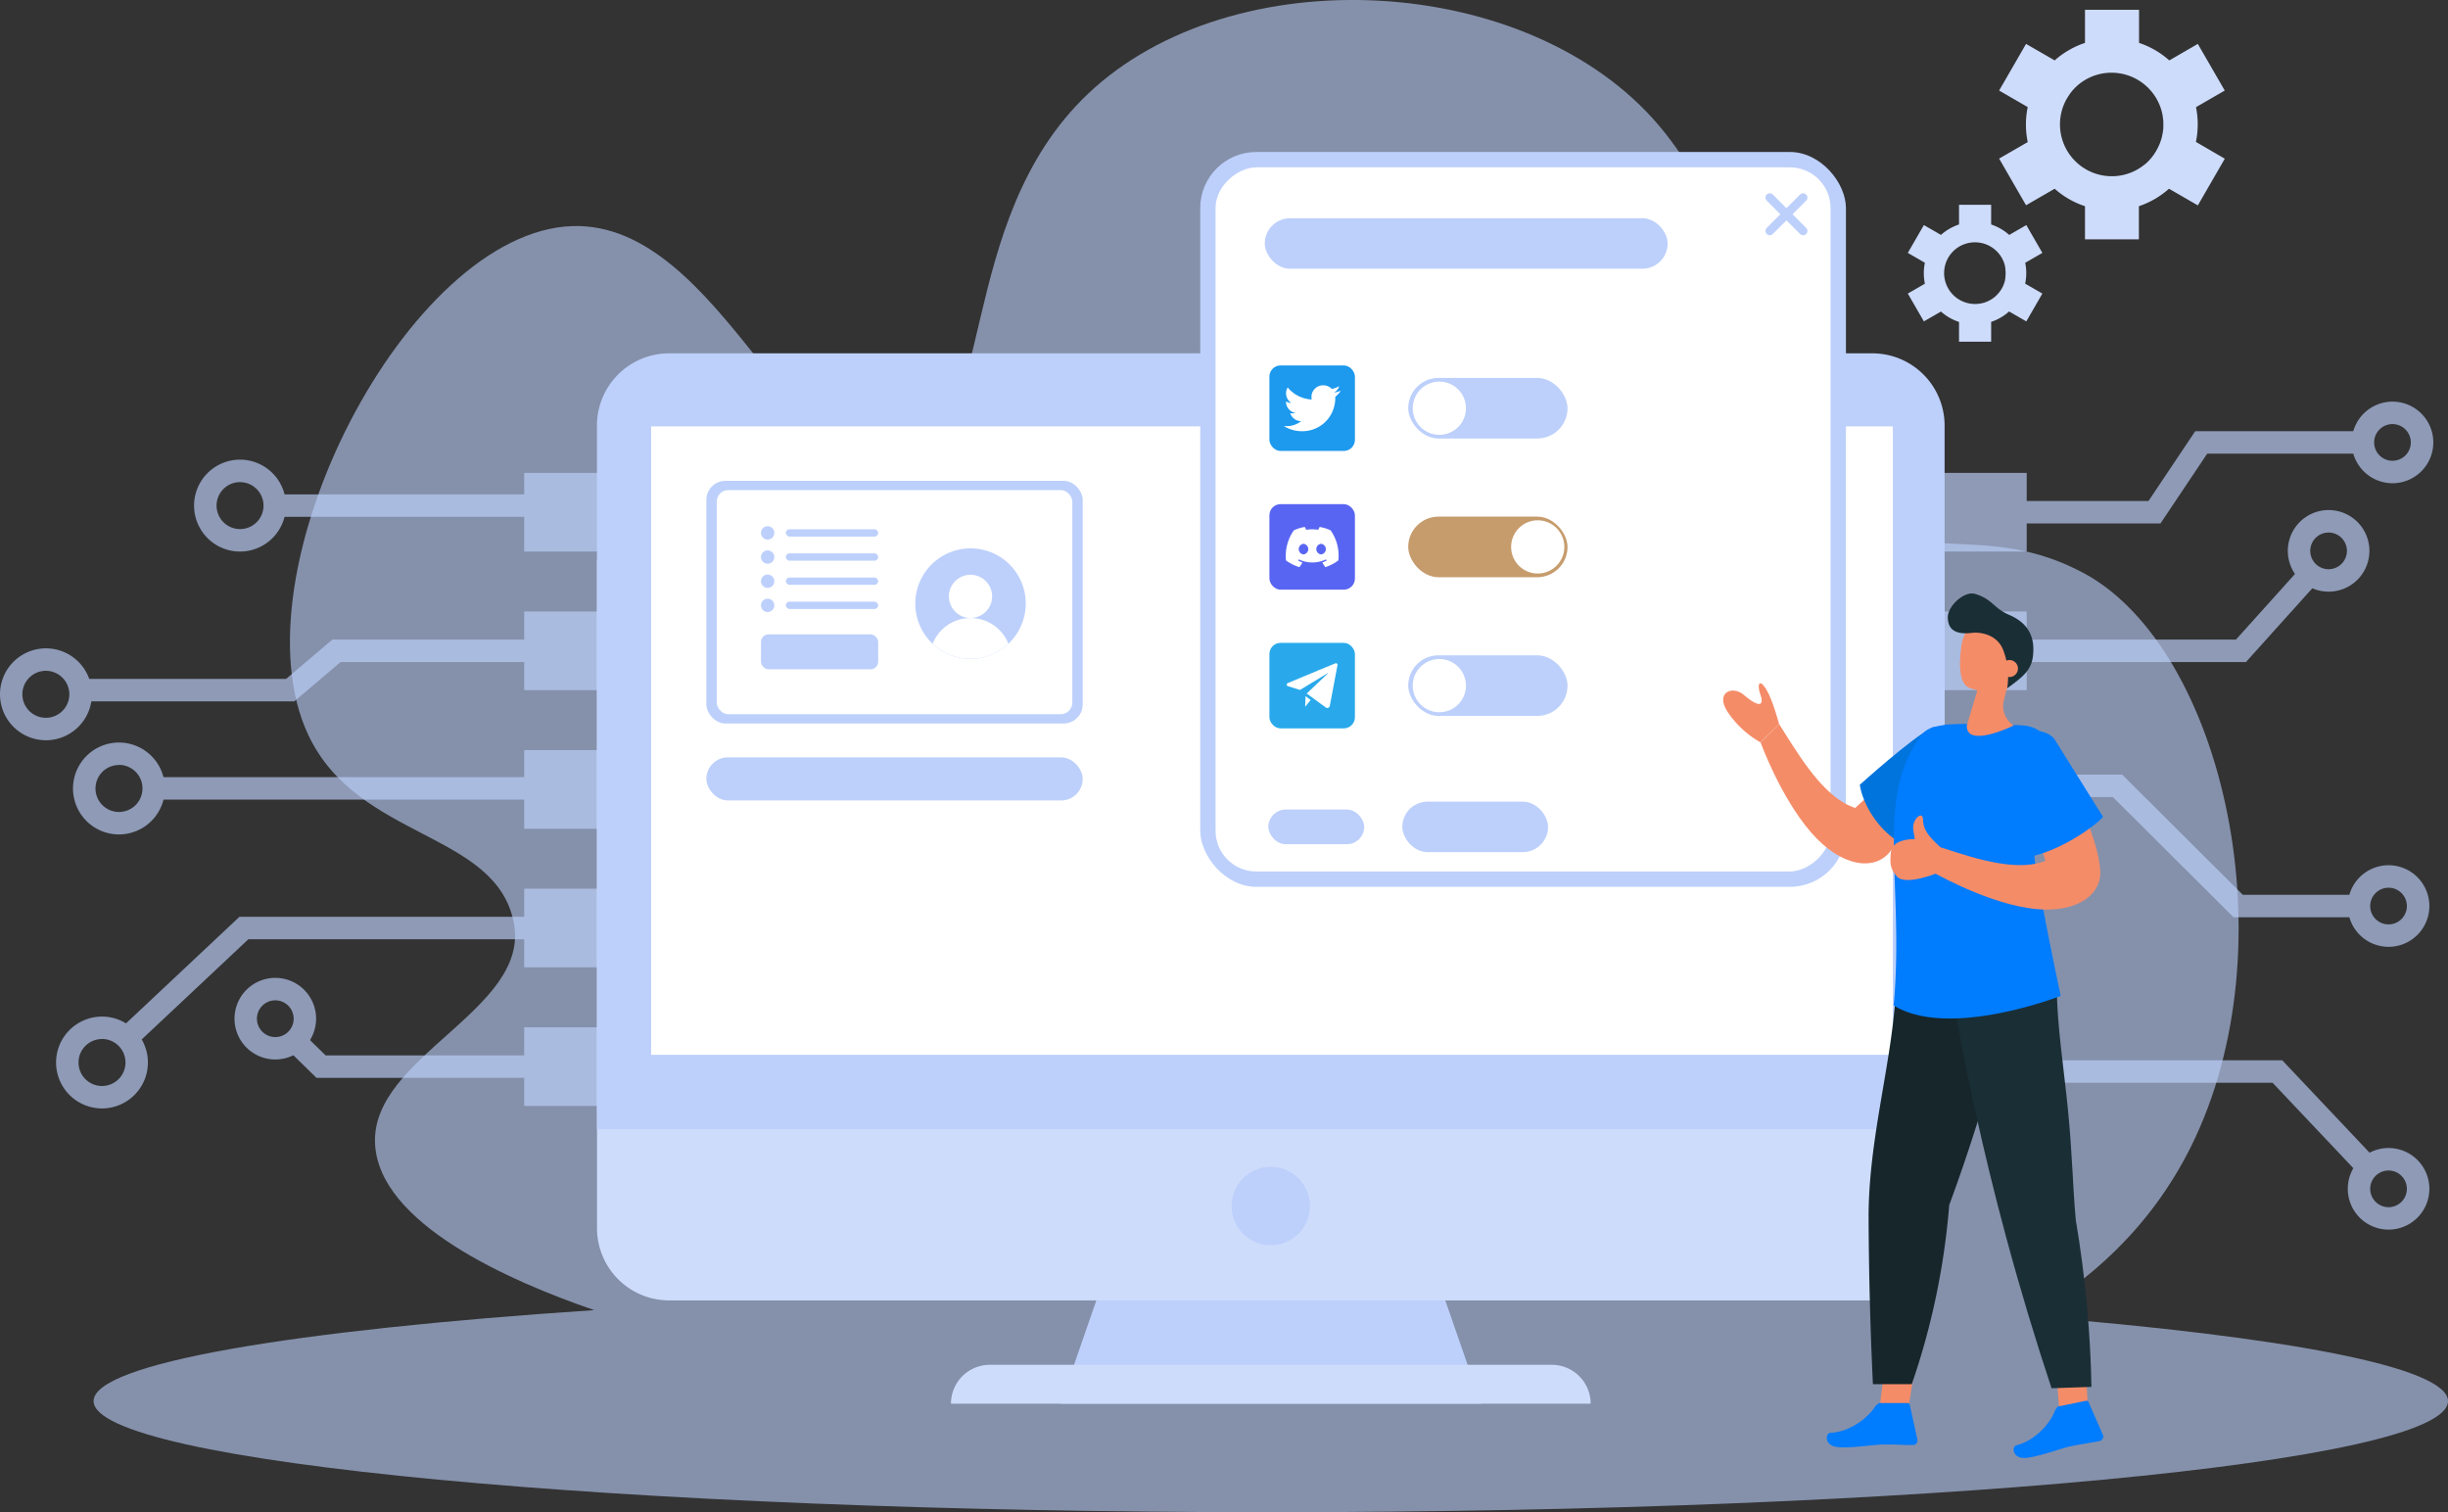 <svg xmlns="http://www.w3.org/2000/svg" id="Layer_1" data-name="Layer 1" viewBox="133.48 288.87 813.09 502.24"><rect x="133.48" y="288.87" width="813.09" height="502.24" fill="#333333" stroke="none"/><defs><style>.cls-1{opacity:0.66;}.cls-2,.cls-4{fill:#bdd0fb;}.cls-3{fill:#cedcfc;}.cls-4{opacity:0.6;}.cls-5{fill:#fff;}.cls-6{fill:#1d99ee;}.cls-7{fill:#c69c6d;}.cls-8{fill:#5865f2;}.cls-9{fill:#29a9eb;}.cls-10{fill:none;stroke:#bdd0fb;stroke-linecap:round;stroke-miterlimit:10;stroke-width:2.87px;}.cls-11{fill:#f48c68;}.cls-12{fill:#007cff;}.cls-13{fill:#16262b;}.cls-14{fill:#1a2e35;}.cls-15{fill:#0074dd;}</style></defs><g class="cls-1"><rect class="cls-2" x="307.59" y="445.93" width="35.4" height="26.12"/><rect class="cls-2" x="307.59" y="491.96" width="35.4" height="26.12"/><rect class="cls-2" x="307.59" y="537.99" width="35.4" height="26.12"/><rect class="cls-2" x="307.59" y="584.02" width="35.4" height="26.12"/><rect class="cls-2" x="307.59" y="630.05" width="35.4" height="26.12"/><polygon class="cls-2" points="175.92 638.43 170.78 633.03 213.01 593.36 318.82 593.36 318.82 600.81 215.98 600.81 175.92 638.43"/><path class="cls-2" d="M167.36,657a15.25,15.25,0,1,1,15.25-15.25A15.27,15.27,0,0,1,167.36,657Zm0-23.05a7.8,7.8,0,1,0,7.8,7.8A7.81,7.81,0,0,0,167.36,633.93Z"/><rect class="cls-2" x="181.73" y="546.98" width="137.09" height="7.45"/><path class="cls-2" d="M173,566a15.26,15.26,0,1,1,15.25-15.26A15.27,15.27,0,0,1,173,566Zm0-23.06a7.8,7.8,0,1,0,7.8,7.8A7.81,7.81,0,0,0,173,542.9Z"/><polygon class="cls-2" points="231.23 521.8 157.52 521.8 157.52 514.35 228.5 514.35 243.87 501.29 318.82 501.29 318.82 508.75 246.6 508.75 231.23 521.8"/><path class="cls-2" d="M148.71,534.72A15.26,15.26,0,1,1,164,519.46,15.27,15.27,0,0,1,148.71,534.72Zm0-23.06a7.8,7.8,0,1,0,7.8,7.8A7.81,7.81,0,0,0,148.71,511.66Z"/><rect class="cls-2" x="222.41" y="453.07" width="96.41" height="7.45"/><path class="cls-2" d="M213.21,472.05a15.26,15.26,0,1,1,15.25-15.25A15.27,15.27,0,0,1,213.21,472.05Zm0-23.06a7.8,7.8,0,1,0,7.8,7.81A7.81,7.81,0,0,0,213.21,449Z"/><polygon class="cls-2" points="318.82 646.84 238.59 646.84 226.32 634.83 231.54 629.5 241.63 639.39 318.82 639.39 318.82 646.84"/><path class="cls-2" d="M224.93,640.74a13.55,13.55,0,1,1,13.54-13.54A13.56,13.56,0,0,1,224.93,640.74Zm0-19.64a6.1,6.1,0,1,0,6.09,6.1A6.11,6.11,0,0,0,224.93,621.1Z"/><polygon class="cls-2" points="851.07 462.72 794.43 462.72 794.43 455.26 847.09 455.26 862.61 432.08 919.87 432.08 919.87 439.54 866.59 439.54 851.07 462.72"/><path class="cls-2" d="M914.59,435.81a13.55,13.55,0,1,1,13.54,13.55A13.56,13.56,0,0,1,914.59,435.81Zm19.63,0a6.09,6.09,0,1,0-6.09,6.09A6.09,6.09,0,0,0,934.22,435.81Z"/><polygon class="cls-2" points="879.46 508.75 794.43 508.75 794.43 501.29 876.14 501.29 900.18 474.57 905.72 479.56 879.46 508.75"/><path class="cls-2" d="M893.37,471.83a13.55,13.55,0,1,1,13.54,13.54A13.55,13.55,0,0,1,893.37,471.83Zm19.63,0a6.09,6.09,0,1,0-6.09,6.09A6.1,6.1,0,0,0,913,471.83Z"/><polygon class="cls-2" points="919.87 593.5 875.33 593.5 835.27 553.59 797.69 553.59 797.69 546.14 838.35 546.14 878.41 586.05 919.87 586.05 919.87 593.5"/><path class="cls-2" d="M913.28,589.78a13.55,13.55,0,1,1,13.54,13.55A13.56,13.56,0,0,1,913.28,589.78Zm19.63,0a6.09,6.09,0,1,0-6.09,6.1A6.09,6.09,0,0,0,932.91,589.78Z"/><polygon class="cls-2" points="919.34 681.3 888.3 648.47 797.69 648.47 797.69 641.01 891.52 641.01 924.75 676.18 919.34 681.3"/><path class="cls-2" d="M913.28,683.71a13.55,13.55,0,1,1,13.54,13.54A13.56,13.56,0,0,1,913.28,683.71Zm19.63,0a6.09,6.09,0,1,0-6.09,6.09A6.1,6.1,0,0,0,932.91,683.71Z"/><rect class="cls-2" x="771.24" y="445.93" width="35.4" height="26.12"/><rect class="cls-2" x="771.24" y="491.96" width="35.4" height="26.12"/><rect class="cls-2" x="771.24" y="537.99" width="35.4" height="26.12"/><rect class="cls-2" x="771.24" y="584.02" width="35.4" height="26.12"/><rect class="cls-2" x="771.24" y="630.05" width="35.4" height="26.12"/></g><path class="cls-3" d="M806.49,379.55a16.62,16.62,0,0,0-.35-3.4l5.7-3.29-5.33-9.24-5.68,3.28a17.16,17.16,0,0,0-6-3.48v-6.54H784.16v6.54a17.33,17.33,0,0,0-2.86,1.25l-.32.18a3.37,3.37,0,0,1-.32.19,16.47,16.47,0,0,0-2.5,1.85l-5.67-3.27-5.34,9.24,5.67,3.27a17.22,17.22,0,0,0-.35,3.1V380a17.22,17.22,0,0,0,.35,3.1l-5.67,3.27,5.34,9.24,5.67-3.27a17,17,0,0,0,6,3.45v6.56h10.67v-6.58a16.67,16.67,0,0,0,3.12-1.4,16.91,16.91,0,0,0,2.84-2.06l5.72,3.3,5.33-9.24-5.71-3.3A17.43,17.43,0,0,0,806.49,379.55Zm-10,7.52a1.59,1.59,0,0,1-.13.13l-.57.48-.28.2-.49.34-.4.24c-.13.08-.27.15-.41.22l-.53.26-.32.14-.69.25-.18.06a10.53,10.53,0,0,1-3,.44,10.27,10.27,0,0,1-9.5-14.2c0-.06,0-.11.07-.17s.2-.42.3-.62l.21-.39.23-.37c.13-.2.25-.39.39-.57l.11-.15a10.28,10.28,0,0,1,17.05,1.12,10.13,10.13,0,0,1,1.1,2.81,1.16,1.16,0,0,1,0,.18,6.21,6.21,0,0,1,.13.73c0,.11,0,.23,0,.34s0,.39.05.59,0,.31,0,.47,0,.31,0,.47,0,.39-.05.59,0,.23,0,.34a6.21,6.21,0,0,1-.13.73,1.16,1.16,0,0,1,0,.18,10.13,10.13,0,0,1-1.1,2.81A10.34,10.34,0,0,1,796.48,387.07Z"/><path class="cls-3" d="M863.44,330.17a29,29,0,0,0-.57-5.71l9.55-5.52-8.95-15.49L854,308.94a28.39,28.39,0,0,0-10.05-5.82v-11H826v11a28.11,28.11,0,0,0-4.8,2.09l-.53.31-.54.31a27.9,27.9,0,0,0-4.2,3.1l-9.51-5.48-8.94,15.49,9.5,5.49a28.56,28.56,0,0,0-.59,5.19v1.24a28.77,28.77,0,0,0,.59,5.2l-9.5,5.48,8.94,15.5,9.51-5.49a28.37,28.37,0,0,0,10.07,5.8v11H843.9v-11a28.8,28.8,0,0,0,10-5.8l9.58,5.53,8.95-15.5L862.84,336A28.78,28.78,0,0,0,863.44,330.17Zm-16.77,12.61-.23.21c-.31.28-.63.54-1,.8l-.46.34c-.27.2-.54.38-.82.56s-.44.28-.67.41l-.69.38-.89.43-.53.22c-.39.16-.77.3-1.17.43l-.3.1A17.22,17.22,0,0,1,819,323.59l.12-.28c.15-.36.33-.71.5-1.05s.23-.43.36-.65.25-.42.38-.62.42-.65.65-1c.06-.09.13-.17.19-.25a17,17,0,0,1,5-4.42,17.25,17.25,0,0,1,25.4,11l.06.31c.09.41.16.82.22,1.23,0,.19,0,.38.06.57s.06.66.08,1,0,.52,0,.78,0,.53,0,.79,0,.66-.07,1,0,.39-.07.58c-.06.41-.13.82-.22,1.22l-.06.31a17.26,17.26,0,0,1-1.86,4.7A17,17,0,0,1,846.67,342.78Z"/><path class="cls-4" d="M807.35,726c19.42-11.36,40.15-28.8,53.81-56.24,33.38-67.08,10.53-165.66-35.48-190.49-32.32-17.44-55-1.87-85.11-20.61-41.61-25.9-15.27-79.59-55.9-127.87C641.63,279.63,543,274.41,494.88,320c-44.94,42.6-29.95,114.47-61.2,123.08-35.35,9.75-60.56-80.61-110-79.12-54.74,1.65-113.14,115.25-87.8,169,16.49,35,62.5,31.91,68.29,62.52,5.45,28.84-47.54,44.19-46.12,73.26,1.3,26.49,44.53,45.53,72.81,55.25-100.57,6.68-166.29,17.72-166.29,30.21,0,20.39,175,36.91,391,36.91s391-16.52,391-36.91C946.54,742.89,892.47,732.75,807.35,726Z"/><polygon class="cls-2" points="625.42 755.06 485.73 755.06 509.75 685.8 601.39 685.8 625.42 755.06"/><path class="cls-3" d="M331.75,475.09H779.39a0,0,0,0,1,0,0V696.76a24,24,0,0,1-24,24H355.77a24,24,0,0,1-24-24V475.09A0,0,0,0,1,331.75,475.09Z"/><path class="cls-2" d="M355.77,406.22h399.6a24,24,0,0,1,24,24V663.93a0,0,0,0,1,0,0H331.75a0,0,0,0,1,0,0V430.24A24,24,0,0,1,355.77,406.22Z"/><rect class="cls-5" x="349.75" y="430.48" width="412.42" height="208.71"/><circle class="cls-2" cx="555.57" cy="689.41" r="13.03"/><path class="cls-3" d="M661.81,755.06H449.34a12.91,12.91,0,0,1,12.91-12.91H648.9a12.91,12.91,0,0,1,12.91,12.91Z"/><rect class="cls-2" x="532.13" y="339.35" width="214.47" height="244.06" rx="18.62"/><rect class="cls-5" x="522.43" y="359.25" width="233.86" height="204.27" rx="13.52" transform="translate(1100.74 -177.98) rotate(90)"/><rect class="cls-6" x="555.11" y="410.24" width="28.4" height="28.4" rx="3.69"/><path class="cls-5" d="M578.83,418.63a7.89,7.89,0,0,1-2.24.61,3.86,3.86,0,0,0,1.72-2.13,7.89,7.89,0,0,1-2.48.93,3.91,3.91,0,0,0-2.85-1.21,3.88,3.88,0,0,0-3.91,3.84,3.65,3.65,0,0,0,.1.88,11.13,11.13,0,0,1-8-4,3.8,3.8,0,0,0,1.21,5.13,3.93,3.93,0,0,1-1.77-.48v.05a3.87,3.87,0,0,0,.26,1.4,3.92,3.92,0,0,0,2.87,2.37,3.82,3.82,0,0,1-1,.14,4.4,4.4,0,0,1-.73-.07,3.91,3.91,0,0,0,3.65,2.67,7.93,7.93,0,0,1-4.86,1.64,7.25,7.25,0,0,1-.93-.05,11.22,11.22,0,0,0,6,1.73,10.87,10.87,0,0,0,10.85-8.62,10.34,10.34,0,0,0,.27-2.32c0-.17,0-.33,0-.5A7.68,7.68,0,0,0,578.83,418.63Z"/><rect class="cls-2" x="601.21" y="414.38" width="52.92" height="20.13" rx="10.07"/><circle class="cls-5" cx="611.55" cy="424.44" r="8.84"/><rect class="cls-7" x="601.21" y="460.45" width="52.92" height="20.13" rx="10.07"/><circle class="cls-5" cx="644.23" cy="470.51" r="8.84"/><rect class="cls-2" x="601.21" y="506.51" width="52.92" height="20.13" rx="10.07"/><circle class="cls-5" cx="611.55" cy="516.58" r="8.84"/><rect class="cls-8" x="555.11" y="456.31" width="28.4" height="28.4" rx="3.69"/><path id="path2-2" class="cls-5" d="M575.43,465a14.24,14.24,0,0,0-3.64-1.12,10.22,10.22,0,0,0-.46.94,13.54,13.54,0,0,0-4,0,10.3,10.3,0,0,0-.47-.94,13.93,13.93,0,0,0-3.63,1.12,14.64,14.64,0,0,0-2.61,10,15,15,0,0,0,4.45,2.23,12,12,0,0,0,1-1.54,10.34,10.34,0,0,1-1.5-.72c.12-.09.25-.19.36-.29a10.42,10.42,0,0,0,8.9,0l.36.29a10.34,10.34,0,0,1-1.5.72,12,12,0,0,0,1,1.54A14.84,14.84,0,0,0,578,475,14.49,14.49,0,0,0,575.43,465Zm-9,8a1.77,1.77,0,0,1,0-3.52,1.77,1.77,0,0,1,0,3.52Zm5.84,0a1.77,1.77,0,0,1,0-3.52,1.77,1.77,0,0,1,0,3.52Z"/><rect class="cls-9" x="555.11" y="502.38" width="28.4" height="28.4" rx="3.69"/><polygon class="cls-5" points="567.12 520.06 566.98 523.6 568.81 521.37 567.12 520.06"/><path class="cls-5" d="M577.07,509.16c-2.92,1.18-12.32,5.1-15.88,6.58a.55.55,0,0,0,0,1l4.09,1.27,9.15-5.55a.06.06,0,0,1,.07.09l-7,6.65,6.34,4.64a.85.85,0,0,0,1.33-.53c.59-3.12,2.06-10.93,2.56-13.6A.52.52,0,0,0,577.07,509.16Z"/><line class="cls-10" x1="732.38" y1="354.5" x2="721.3" y2="365.57"/><line class="cls-10" x1="732.38" y1="365.57" x2="721.3" y2="354.5"/><rect class="cls-2" x="599.25" y="555.11" width="48.41" height="16.77" rx="8.38"/><rect class="cls-2" x="553.57" y="361.35" width="133.81" height="16.77" rx="8.38"/><rect class="cls-2" x="554.76" y="557.74" width="31.83" height="11.51" rx="5.76"/><rect class="cls-2" x="368.09" y="448.56" width="125.01" height="80.6" rx="6.34"/><rect class="cls-5" x="371.54" y="451.64" width="118.1" height="74.44" rx="3.84"/><circle class="cls-2" cx="388.45" cy="465.86" r="2.22"/><rect class="cls-2" x="394.49" y="464.64" width="30.67" height="2.43" rx="1.22"/><circle class="cls-2" cx="388.45" cy="473.88" r="2.22"/><rect class="cls-2" x="394.49" y="472.66" width="30.67" height="2.43" rx="1.22"/><circle class="cls-2" cx="388.45" cy="481.9" r="2.22"/><rect class="cls-2" x="394.49" y="480.68" width="30.67" height="2.43" rx="1.22"/><circle class="cls-2" cx="388.45" cy="489.92" r="2.22"/><rect class="cls-2" x="394.49" y="488.7" width="30.67" height="2.43" rx="1.22"/><rect class="cls-2" x="386.23" y="499.56" width="38.93" height="11.6" rx="2.52"/><path class="cls-2" d="M474.17,489.33A18.34,18.34,0,1,1,455.83,471,18.28,18.28,0,0,1,474.17,489.33Z"/><circle class="cls-5" cx="455.83" cy="486.94" r="7.18"/><path class="cls-5" d="M468.42,502.66a18.31,18.31,0,0,1-25.17,0,13.55,13.55,0,0,1,25.17,0Z"/><rect class="cls-2" x="368.09" y="540.4" width="125.01" height="14.32" rx="7.16"/><path class="cls-11" d="M761.32,571.63c6-7.86,16.59-20.65,16.59-20.65l-15.71-5.33-12.53,11.56c-4.59-1.53-10.41-5.43-18.22-16.93-3.27-4.82-7-10.87-7-10.87l-6.22,6s6.55,18.07,16.7,29.83S756.26,578.21,761.32,571.63Z"/><polygon class="cls-11" points="827.1 760.95 817.7 760.26 816 738.27 826.11 737.3 827.1 760.95"/><path class="cls-12" d="M818,755.8l8.32-1.7a.74.74,0,0,1,.87.48l4.8,10.94a1.53,1.53,0,0,1-1,1.91l-.17.05c-3.62.7-5.41.86-10,1.83-2.8.59-11.09,3.71-15,3.78s-4.23-3.85-2.59-4.23c5.29-1.21,10.51-6.14,12.56-10.91C816.64,755.78,817.38,755.91,818,755.8Z"/><polygon class="cls-11" points="766.53 761.69 757.45 759.16 760.13 737.27 770.23 738.32 766.53 761.69"/><path class="cls-12" d="M758.58,754.84l8.49,0a.74.74,0,0,1,.75.64l2.55,11.68A1.53,1.53,0,0,1,769,768.8h-.17c-3.69,0-5.47-.22-10.14-.17-2.86,0-11.6,1.46-15.49.74s-3.38-4.61-1.7-4.66c5.42-.14,11.52-4,14.47-8.22C757.29,754.56,758,754.83,758.58,754.84Z"/><path class="cls-13" d="M755.56,748.59h12.91a241.38,241.38,0,0,0,12.43-59.5q4.77-12.86,9.23-27c4.75-15.12,8.6-29.6,11.73-43.29H763.12c-1.36,23.54-9,48.34-9,74.3C754.2,712.27,754.71,730.78,755.56,748.59Z"/><path class="cls-14" d="M828.14,749.48l-13.25.45C809.6,734,804.5,717.18,799.74,699.5c-7.65-28.4-13.46-55.42-17.87-80.69,15.22,0,19.55-1.45,34.78-1.45.05,11.82,2.38,26.82,3.68,40,1.53,15.63,1.53,24.62,2.61,36.7,1.54,9.08,2.86,18.88,3.79,29.35C827.55,732.58,828,741.29,828.14,749.48Z"/><path class="cls-15" d="M775.2,530.51c-6.82,3.47-24,19-24,19,.91,6.13,5.77,14.62,13.1,19.06,0,0,15.1-17.29,18.83-21.63s3.71-7.53,1.36-11S777.14,529.53,775.2,530.51Z"/><path class="cls-12" d="M779.89,529.51a177.13,177.13,0,0,1,19.78.07c3.27.22,9.08-.46,12,2.86a7.39,7.39,0,0,1,1.64,3.6c1.83,9.17-3.71,24.2-4.07,37.81,0,0,.93,8.88,8.69,45.79,0,0-37.2,14.51-55.47,3.16,3.68-40.78-6.68-69.37,9.49-90.1C774,530.15,778.05,529.93,779.89,529.51Z"/><path class="cls-11" d="M802.61,507.66a.44.44,0,0,0,.43.44c1,0-1.53,6.76-1.83,7.09-.92,1-1.35,3.18-2.05,5.89a7.72,7.72,0,0,0,3.15,8.75s-15.72,7.73-15.57,0c0,0,3.5-11.52,3.43-11.6-1.23-1.22-7.32,1.23-5.26-14.65,1.26-9.73,9.68-8.74,11.44-8.43C797.83,495.39,803,495.72,802.61,507.66Z"/><path class="cls-14" d="M789,499c-5.14.69-8.45-.34-8.57-5-.09-3.85,5.49-8.95,9.06-7.88,5.89,1.77,6,4.69,11.4,7,8.12,3.48,8.26,9.73,7.83,13.63-.55,4.84-3.57,7.08-8.56,10.72A24.94,24.94,0,0,0,798.93,505C796.53,498.39,789,499,789,499Z"/><circle class="cls-11" cx="800.91" cy="510.9" r="2.83"/><path class="cls-11" d="M831.08,578.35c-.39-9.89-8.05-24.93-8.05-24.93l-15.49,6,5.36,15.34c-4.51,1.76-11.48,2.49-24.84-1.36-5.59-1.62-12.35-3.87-12.35-3.87l-.93,8.62s16.59,9.69,31.91,12.24S831.4,586.65,831.08,578.35Z"/><path class="cls-12" d="M815.83,534.32,832,560.18c-3.29,3.69-15.18,11.67-24.72,13.27,0,0-6.12-29.17-6.54-31.54s-.41-7,4.39-9.32S814.55,532.46,815.83,534.32Z"/><path class="cls-11" d="M724.42,529.41c-1.09-3.81-2.75-9.5-4.79-12.34s-2.48-.41-1.43,2.53.41,5.09-5.59,0c-3.75-3.15-9.71-.73-5.11,6a32.2,32.2,0,0,0,10.7,9.81Z"/><path class="cls-11" d="M777.91,570.18c-4.21-3.82-5.71-6.1-5.71-9.16s-3.76-.21-3.23,3.45c.28,2,.48,3.08.48,3.08s-7.48-.26-7.92,4.32c-.33,3.48-.34,5.62,2,8.11,2.94,3.19,13.49-1.19,13.49-1.19Z"/></svg>